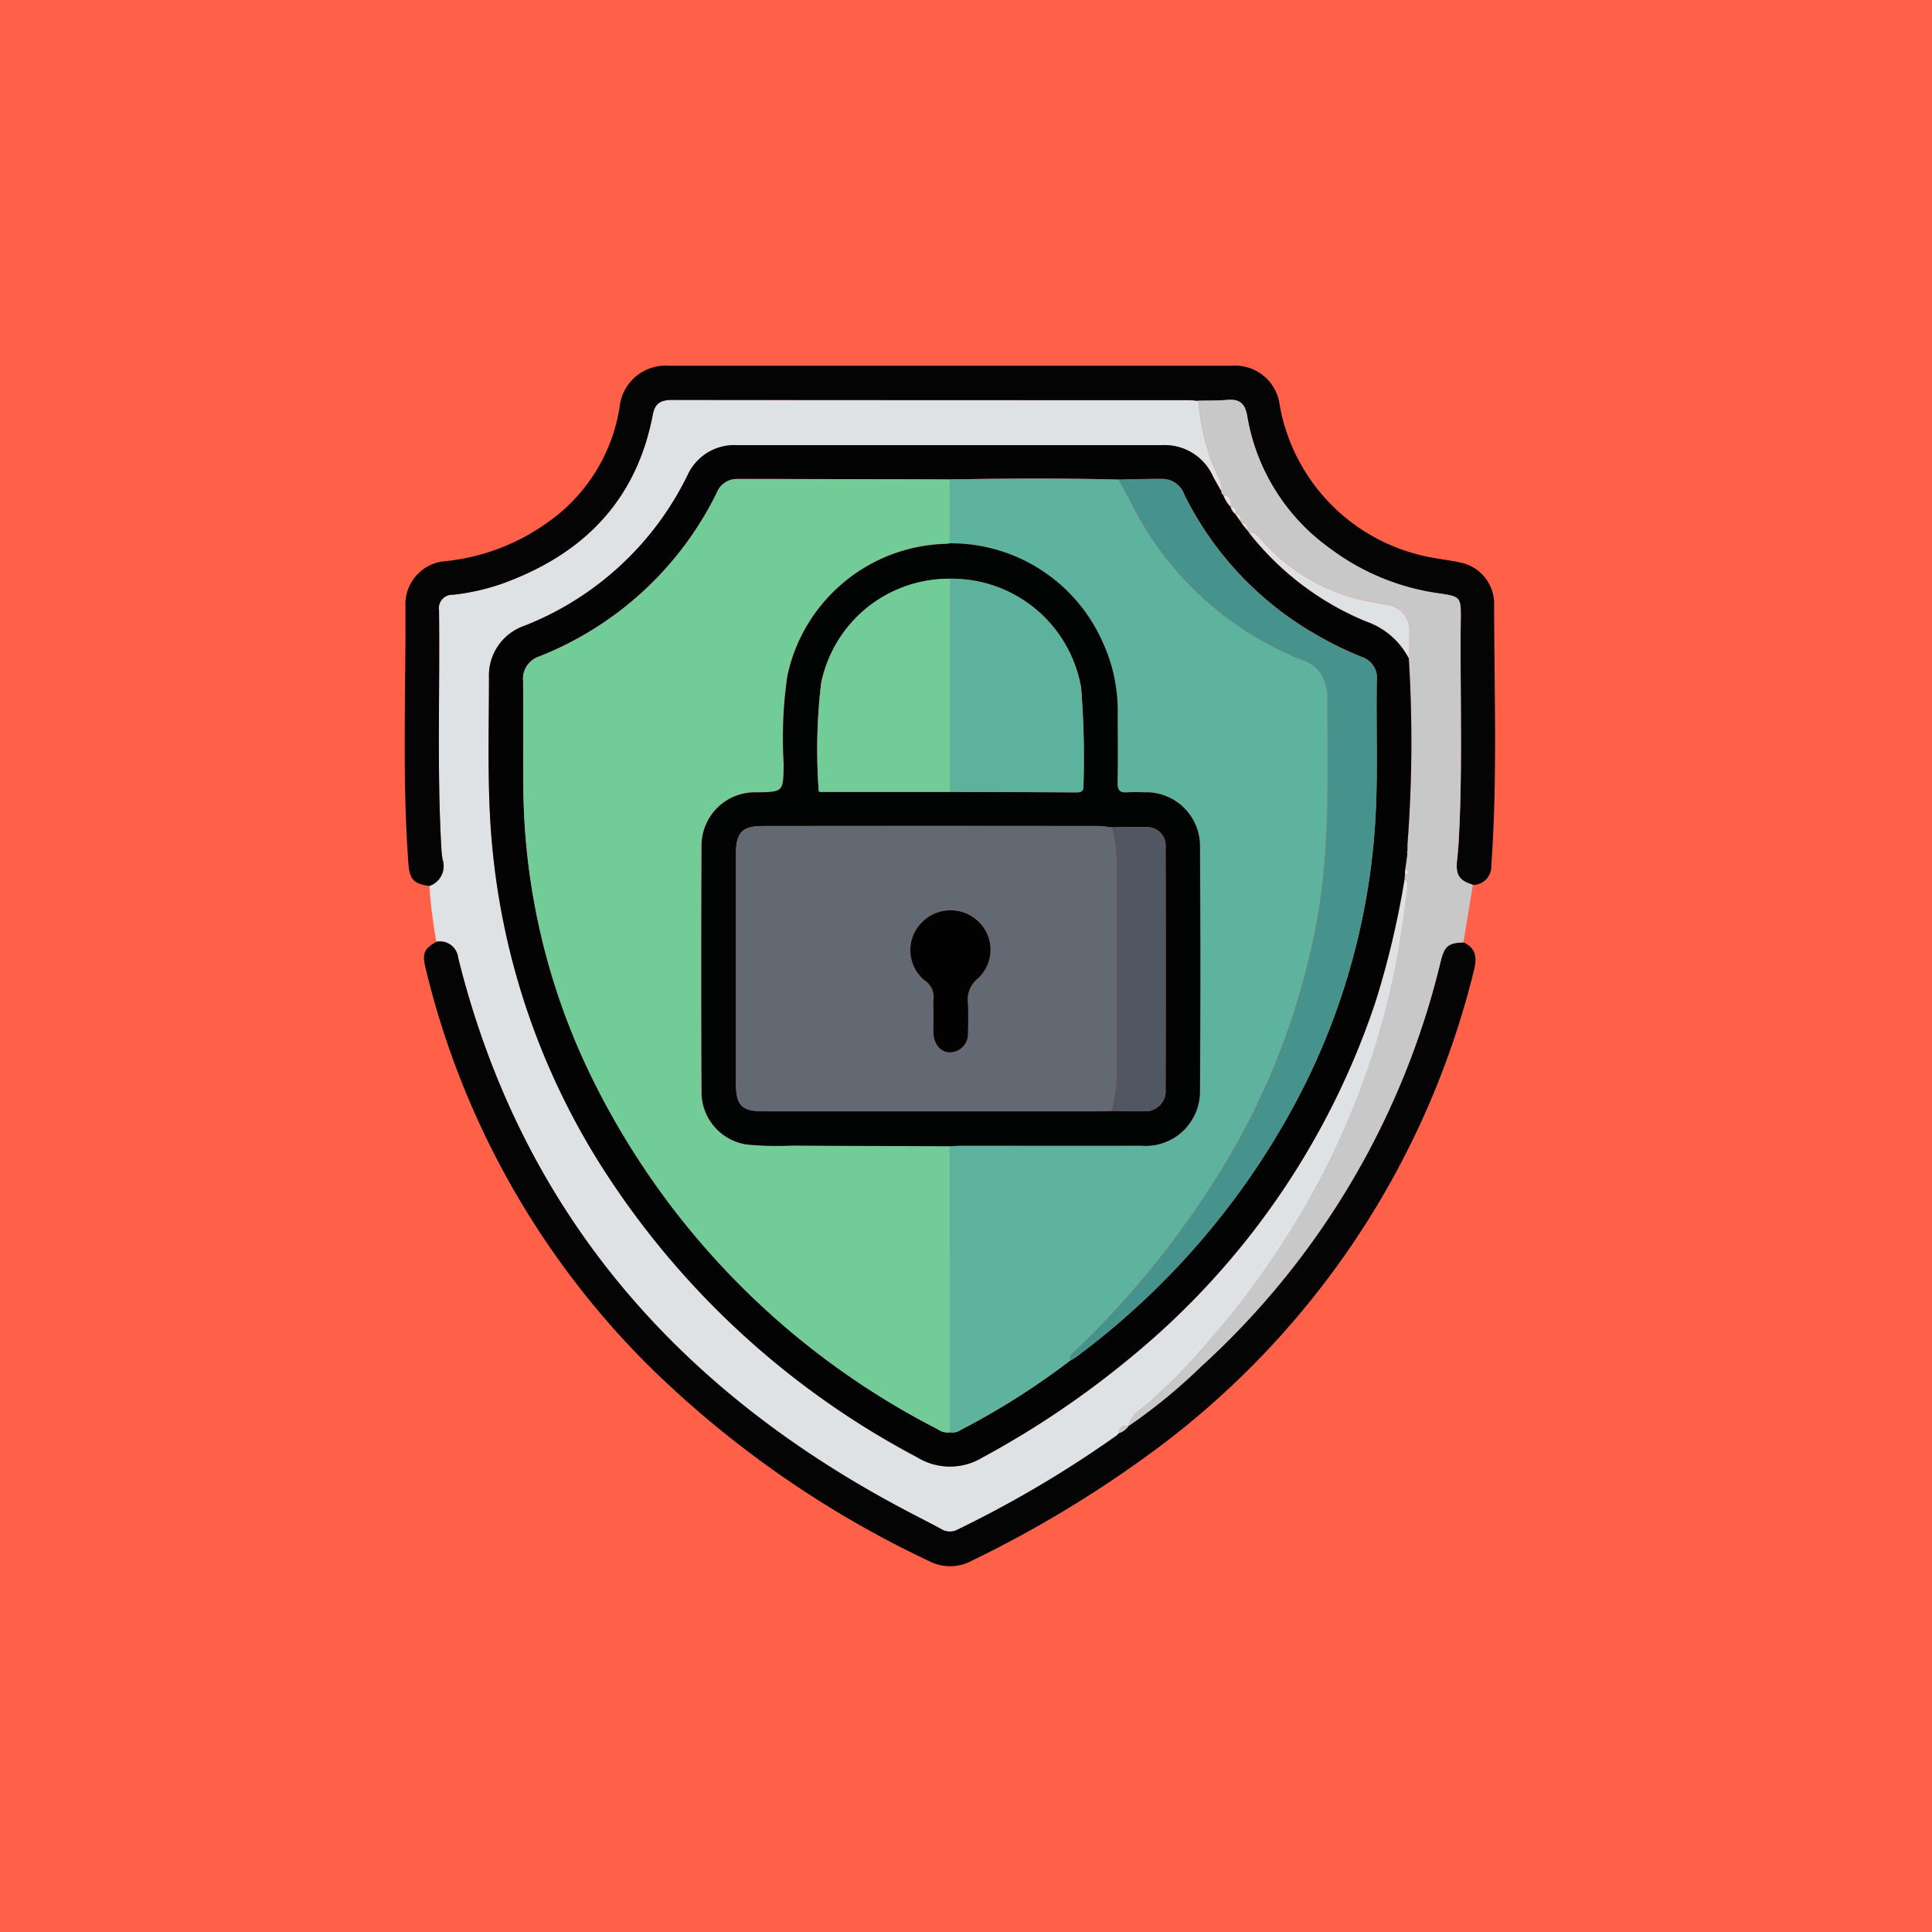 <svg xmlns="http://www.w3.org/2000/svg" width="91" height="91" viewBox="0 0 91 91">
  <g id="Grupo_110673" data-name="Grupo 110673" transform="translate(-180 -851)">
    <rect id="Rectángulo_36182" data-name="Rectángulo 36182" width="91" height="91" transform="translate(180 851)" fill="#ff6148"/>
    <g id="Grupo_108629" data-name="Grupo 108629" transform="translate(199.064 868.225)">
      <path id="Trazado_165735" data-name="Trazado 165735" d="M2907.395,130.811a24.048,24.048,0,0,1-.331-2.626.991.991,0,0,0,.624-1.246,4.119,4.119,0,0,1-.06-.548c-.215-3.733-.062-7.47-.11-11.205a.628.628,0,0,1,.647-.717,10.38,10.38,0,0,0,2.307-.516c3.809-1.371,6.34-3.893,7.116-7.968.106-.557.393-.694.917-.693q12.145.018,24.291.01c.165,0,.329.021.493.032a9.875,9.875,0,0,0,.775,3.226c.123.336.374.639.307,1.033-.135-.238-.277-.472-.4-.715a2.488,2.488,0,0,0-2.344-1.459q-10.045,0-20.091,0a2.422,2.422,0,0,0-2.31,1.42,14.4,14.4,0,0,1-7.679,7.088,2.475,2.475,0,0,0-1.672,2.426c0,2.648-.1,5.3.152,7.942a34.07,34.07,0,0,0,5.529,15.68,39.392,39.392,0,0,0,14.481,13.115,2.949,2.949,0,0,0,3.073.018,42.988,42.988,0,0,0,7.064-4.779,36.592,36.592,0,0,0,11.454-16.684,41.479,41.479,0,0,0,1.372-5.78c.208.175.137.419.111.62-.127.977-.258,1.956-.433,2.925a36.931,36.931,0,0,1-5.338,13.462,37.713,37.713,0,0,1-3.529,4.7,25.171,25.171,0,0,1-3,3.066c-.323.258-.742.5-.811.989l0,0c-.265-.043-.451.021-.452.335a1.073,1.073,0,0,1-.114.115,52.861,52.861,0,0,1-7.481,4.424.766.766,0,0,1-.781-.024c-.5-.273-1.007-.53-1.511-.793-10.825-5.657-18.247-14.084-21.239-26.112A.858.858,0,0,0,2907.395,130.811Z" transform="translate(-2905.904 -103.678)" fill="#dfe2e5"/>
      <path id="Trazado_165736" data-name="Trazado 165736" d="M2939.232,99.654c-.164-.011-.329-.032-.493-.032q-12.145,0-24.291-.01c-.523,0-.81.136-.916.693-.776,4.074-3.307,6.6-7.116,7.968a10.378,10.378,0,0,1-2.307.516.628.628,0,0,0-.647.717c.048,3.735-.1,7.472.11,11.205a4.16,4.16,0,0,0,.06.548.991.991,0,0,1-.624,1.246c-.744-.1-.933-.312-.988-1.064-.3-4.044-.114-8.093-.141-12.14a2.04,2.04,0,0,1,1.937-2.1,9.99,9.99,0,0,0,4.733-1.8,8.176,8.176,0,0,0,3.419-5.453A2.174,2.174,0,0,1,2914.256,98q13.275,0,26.55,0a2.117,2.117,0,0,1,2.253,1.849,8.869,8.869,0,0,0,7.317,7.212c.379.072.764.113,1.14.2a1.979,1.979,0,0,1,1.644,1.889c0,4.139.164,8.28-.135,12.415a.862.862,0,0,1-.863.892c-.647-.2-.816-.461-.748-1.136.029-.293.06-.586.076-.879.2-3.512.058-7.027.1-10.541.011-.994-.024-1.024-1.02-1.17a11.066,11.066,0,0,1-5.139-2.118,9.616,9.616,0,0,1-3.9-6.246c-.094-.56-.35-.8-.923-.751C2940.152,99.657,2939.691,99.644,2939.232,99.654Z" transform="translate(-2901.848 -97.999)" fill="#040404"/>
      <path id="Trazado_165737" data-name="Trazado 165737" d="M2906.519,220.588a.858.858,0,0,1,1.025.753c2.991,12.028,10.414,20.455,21.238,26.112.5.264,1.012.52,1.51.793a.766.766,0,0,0,.781.024,52.832,52.832,0,0,0,7.481-4.424,1.029,1.029,0,0,0,.114-.115.853.853,0,0,0,.452-.335l0,0a25.8,25.8,0,0,0,3.4-2.783,37.673,37.673,0,0,0,11.3-19.084c.177-.74.365-.892,1.077-.913.585.266.64.717.5,1.285a39.938,39.938,0,0,1-14.949,22.564,54.211,54.211,0,0,1-8.7,5.271,2.136,2.136,0,0,1-2.013.027,47.974,47.974,0,0,1-13.231-9.219,39.341,39.341,0,0,1-10.489-18.689C2905.837,221.147,2905.931,220.916,2906.519,220.588Z" transform="translate(-2905.028 -193.454)" fill="#040404"/>
      <path id="Trazado_165738" data-name="Trazado 165738" d="M3071.673,130.83c-.712.021-.9.173-1.077.913a37.673,37.673,0,0,1-11.3,19.083,25.815,25.815,0,0,1-3.4,2.783c.069-.493.489-.73.811-.989a25.169,25.169,0,0,0,3-3.066,37.713,37.713,0,0,0,3.529-4.7,36.931,36.931,0,0,0,5.338-13.462c.175-.97.305-1.948.433-2.925.026-.2.1-.445-.111-.62l.019-.22c.243-.066.212-.153.02-.253l.1-.743c.013-.009.039-.022.037-.027a.485.485,0,0,0-.033-.076c0-.127,0-.255.007-.382a63.453,63.453,0,0,0,.058-8.709c.01-.439.031-.879.026-1.318a1.2,1.2,0,0,0-1.01-1.19c-.34-.064-.682-.112-1.02-.185a9.051,9.051,0,0,1-4.756-2.669c-.216-.226-.373-.568-.769-.56l-.072-.1c.016-.2-.02-.364-.279-.346l-.054-.093c0-.173.026-.36-.242-.342l.01.01c.022-.179.038-.354-.227-.344l.009.01c.012-.27.011-.532-.354-.567-.083-.03-.09-.1-.094-.173.067-.394-.184-.7-.307-1.033a9.87,9.87,0,0,1-.775-3.226c.459-.011.92,0,1.375-.039.573-.052.828.19.923.751a9.618,9.618,0,0,0,3.9,6.246,11.068,11.068,0,0,0,5.14,2.118c1,.146,1.031.175,1.02,1.17-.039,3.514.1,7.029-.1,10.541-.017.293-.047.586-.076.879-.068.675.1.934.748,1.136Z" transform="translate(-3021.809 -103.665)" fill="#c8c8c9"/>
      <path id="Trazado_165739" data-name="Trazado 165739" d="M2962.856,135.118l-.018.22a41.582,41.582,0,0,1-1.371,5.78,36.6,36.6,0,0,1-11.455,16.684,42.987,42.987,0,0,1-7.064,4.779,2.949,2.949,0,0,1-3.073-.018,39.388,39.388,0,0,1-14.481-13.115,34.07,34.07,0,0,1-5.53-15.68c-.248-2.645-.151-5.295-.152-7.942a2.475,2.475,0,0,1,1.672-2.426,14.4,14.4,0,0,0,7.679-7.088,2.423,2.423,0,0,1,2.31-1.42q10.045,0,20.09,0a2.488,2.488,0,0,1,2.344,1.459c.126.243.268.477.4.715,0,.073.011.143.094.173a1.566,1.566,0,0,0,.353.567l-.009-.01a.632.632,0,0,0,.227.344l-.01-.01.242.342.054.093.279.346.071.1a13.575,13.575,0,0,0,5.509,4.182,3.593,3.593,0,0,1,2.02,1.739,63.491,63.491,0,0,1-.058,8.709c-.01.127,0,.255-.007.382a.114.114,0,0,0,0,.1q-.048.371-.1.743Zm-15.78,22.9a3.005,3.005,0,0,0,.282-.168,36.135,36.135,0,0,0,10.076-11.491,32.284,32.284,0,0,0,4-13.363c.173-2.353.053-4.709.1-7.064a1.028,1.028,0,0,0-.707-1.064,16.069,16.069,0,0,1-2.081-1.012,15.537,15.537,0,0,1-6.28-6.633,1.1,1.1,0,0,0-1-.741c-.7-.006-1.4.02-2.094.032-2.648-.068-5.3-.052-7.946-.008q-5.023-.013-10.046-.022a1.013,1.013,0,0,0-.936.655,15.765,15.765,0,0,1-8.371,7.708,1.1,1.1,0,0,0-.749,1.148c.02,1.656,0,3.313.012,4.969a31.587,31.587,0,0,0,3.02,13.286,36.8,36.8,0,0,0,16.5,16.993.778.778,0,0,0,.573.146.714.714,0,0,0,.523-.12A34.99,34.99,0,0,0,2947.076,158.022Z" transform="translate(-2915.746 -111.151)" fill="#030303"/>
      <path id="Trazado_165740" data-name="Trazado 165740" d="M3054.319,323.644a.856.856,0,0,1-.452.335C3053.869,323.665,3054.054,323.6,3054.319,323.644Z" transform="translate(-3020.227 -273.702)" fill="#c8c8c9"/>
      <path id="Trazado_165741" data-name="Trazado 165741" d="M3089.083,139.415a3.592,3.592,0,0,0-2.02-1.739,13.57,13.57,0,0,1-5.508-4.182c.4-.008.553.334.769.56a9.05,9.05,0,0,0,4.756,2.669c.338.072.68.121,1.02.185a1.2,1.2,0,0,1,1.01,1.19C3089.115,138.536,3089.093,138.976,3089.083,139.415Z" transform="translate(-3041.788 -125.639)" fill="#dfe2e5"/>
      <path id="Trazado_165742" data-name="Trazado 165742" d="M3076.451,126.071a1.574,1.574,0,0,1-.354-.567C3076.463,125.539,3076.464,125.8,3076.451,126.071Z" transform="translate(-3037.538 -119.417)" fill="#dfe2e5"/>
      <path id="Trazado_165743" data-name="Trazado 165743" d="M3077.881,128.362a.632.632,0,0,1-.227-.344C3077.919,128.008,3077.9,128.183,3077.881,128.362Z" transform="translate(-3038.75 -121.375)" fill="#dfe2e5"/>
      <path id="Trazado_165744" data-name="Trazado 165744" d="M3078.88,129.867l-.242-.342C3078.906,129.507,3078.883,129.694,3078.88,129.867Z" transform="translate(-3039.517 -122.548)" fill="#dfe2e5"/>
      <path id="Trazado_165745" data-name="Trazado 165745" d="M3080.251,131.834l-.278-.346C3080.232,131.47,3080.268,131.631,3080.251,131.834Z" transform="translate(-3040.556 -124.076)" fill="#dfe2e5"/>
      <path id="Trazado_165746" data-name="Trazado 165746" d="M3114.74,205.413l.02-.253C3114.952,205.26,3114.983,205.347,3114.74,205.413Z" transform="translate(-3067.629 -181.446)" fill="#dfe2e5"/>
      <path id="Trazado_165747" data-name="Trazado 165747" d="M3115.226,201.439a.114.114,0,0,1,0-.1.487.487,0,0,1,.033.076C3115.265,201.417,3115.24,201.43,3115.226,201.439Z" transform="translate(-3068 -178.469)" fill="#dfe2e5"/>
      <path id="Trazado_165748" data-name="Trazado 165748" d="M2947.128,167.024a.778.778,0,0,1-.573-.146,36.8,36.8,0,0,1-16.5-16.993,31.587,31.587,0,0,1-3.02-13.286c-.014-1.656.008-3.313-.011-4.969a1.1,1.1,0,0,1,.749-1.148,15.763,15.763,0,0,0,8.371-7.708,1.013,1.013,0,0,1,.936-.655q5.023,0,10.046.022,0,1.5,0,3.01c-.055.007-.109.017-.164.019a7.843,7.843,0,0,0-7.5,6.246,20.335,20.335,0,0,0-.169,4.126c-.021,1.314,0,1.315-1.288,1.333l-.11,0a2.51,2.51,0,0,0-2.471,2.469q-.027,5.851,0,11.7a2.491,2.491,0,0,0,2.16,2.42,14.769,14.769,0,0,0,2.094.047c2.483.017,4.966.022,7.449.032Q2947.129,160.286,2947.128,167.024Z" transform="translate(-2921.451 -116.781)" fill="#71cc98"/>
      <path id="Trazado_165749" data-name="Trazado 165749" d="M3017.865,125.092q0-1.5,0-3.01c2.648-.044,5.3-.06,7.946.008.192.355.391.705.574,1.064a15.271,15.271,0,0,0,8.124,7.452,1.61,1.61,0,0,1,1.055,1.167,1.566,1.566,0,0,1,.081.373c-.015,3.665.162,7.337-.546,10.97a34.262,34.262,0,0,1-4.8,12.037,42.723,42.723,0,0,1-6.383,7.824c-.175.168-.445.3-.4.616a34.976,34.976,0,0,1-5.13,3.253.714.714,0,0,1-.523.119q0-6.738,0-13.476c.2-.009.4-.026.6-.026,2.8,0,5.592,0,8.388,0a2.561,2.561,0,0,0,2.783-2.574q.045-5.74,0-11.48a2.533,2.533,0,0,0-2.644-2.589,6.95,6.95,0,0,0-.772,0c-.365.036-.474-.1-.467-.466.021-1.067.01-2.134.006-3.2a7.715,7.715,0,0,0-.693-3.374A7.813,7.813,0,0,0,3017.865,125.092Z" transform="translate(-2992.189 -116.723)" fill="#5db39e"/>
      <path id="Trazado_165750" data-name="Trazado 165750" d="M3043.411,163.64c-.047-.32.223-.448.4-.616a42.763,42.763,0,0,0,6.383-7.824,34.27,34.27,0,0,0,4.8-12.037c.708-3.633.531-7.3.546-10.97a1.566,1.566,0,0,0-.082-.373,1.608,1.608,0,0,0-1.055-1.167,15.266,15.266,0,0,1-8.124-7.452c-.184-.359-.382-.709-.574-1.064.7-.012,1.4-.038,2.093-.032a1.1,1.1,0,0,1,1,.741,15.536,15.536,0,0,0,6.28,6.633,16.078,16.078,0,0,0,2.081,1.012,1.028,1.028,0,0,1,.708,1.064c-.044,2.354.076,4.71-.1,7.064a32.281,32.281,0,0,1-4,13.363,36.129,36.129,0,0,1-10.076,11.491A2.914,2.914,0,0,1,3043.411,163.64Z" transform="translate(-3012.08 -116.769)" fill="#46928d"/>
      <path id="Trazado_165751" data-name="Trazado 165751" d="M2976.66,135.816a7.813,7.813,0,0,1,7.212,4.688,7.719,7.719,0,0,1,.693,3.374c0,1.067.015,2.135-.006,3.2-.007.362.1.5.467.466a6.965,6.965,0,0,1,.772,0,2.533,2.533,0,0,1,2.643,2.589q.038,5.74,0,11.48a2.561,2.561,0,0,1-2.783,2.574c-2.8.008-5.592,0-8.388,0-.2,0-.4.017-.6.026-2.483-.01-4.966-.015-7.449-.032a14.765,14.765,0,0,1-2.094-.047,2.491,2.491,0,0,1-2.16-2.42q-.025-5.851,0-11.7a2.51,2.51,0,0,1,2.471-2.469l.11,0c1.283-.018,1.267-.019,1.288-1.333a20.353,20.353,0,0,1,.169-4.126,7.843,7.843,0,0,1,7.5-6.246C2976.552,135.833,2976.606,135.823,2976.66,135.816Zm-6.076,11.707,6.076,0q2.977.011,5.955.023c.216,0,.347-.041.338-.3a41.884,41.884,0,0,0-.11-4.625,6.245,6.245,0,0,0-12.247-.227,26.521,26.521,0,0,0-.115,5.051C2970.477,147.519,2970.518,147.537,2970.584,147.523Zm13.693,15.024c.515.007,1.03.032,1.544.018a.951.951,0,0,0,1-1.017q.011-5.714,0-11.428a.865.865,0,0,0-.933-.935c-.533-.015-1.066,0-1.6.009-.219-.022-.438-.063-.658-.064q-7.892-.005-15.784,0c-.975,0-1.26.315-1.261,1.31q0,5.409,0,10.818c0,1.032.277,1.31,1.3,1.31q7.919,0,15.839,0C2983.91,162.568,2984.093,162.554,2984.277,162.547Z" transform="translate(-2950.984 -127.448)" fill="#020303"/>
      <path id="Trazado_165752" data-name="Trazado 165752" d="M2990.027,209.387c-.184.007-.367.021-.551.021q-7.92,0-15.84,0c-1.027,0-1.3-.278-1.3-1.31q0-5.409,0-10.818c0-.995.287-1.308,1.261-1.31q7.892-.01,15.784,0c.219,0,.439.042.658.064a7.489,7.489,0,0,1,.223,1.9q-.02,4.5,0,9A9.235,9.235,0,0,1,2990.027,209.387Zm-8.389-4.571c0,.294-.006.588,0,.882.014.56.343.938.8.933a.869.869,0,0,0,.825-.929c.019-.458.021-.919,0-1.378a1.277,1.277,0,0,1,.476-1.18,1.838,1.838,0,0,0,.037-2.658,1.889,1.889,0,0,0-2.713.055,1.841,1.841,0,0,0,.153,2.694.934.934,0,0,1,.423.919C2981.621,204.373,2981.638,204.6,2981.639,204.815Z" transform="translate(-2956.735 -174.287)" fill="#636973"/>
      <path id="Trazado_165753" data-name="Trazado 165753" d="M3017.88,143.327a6.17,6.17,0,0,1,6.178,5.138,41.884,41.884,0,0,1,.109,4.625c.009.258-.122.3-.338.3q-2.978-.017-5.955-.023Q3017.878,148.346,3017.88,143.327Z" transform="translate(-2992.199 -133.294)" fill="#5db29d"/>
      <path id="Trazado_165754" data-name="Trazado 165754" d="M2995.913,143.331l-.005,10.039-6.076,0-.1-.08a26.541,26.541,0,0,1,.115-5.051A6.13,6.13,0,0,1,2995.913,143.331Z" transform="translate(-2970.232 -133.297)" fill="#71cc98"/>
      <path id="Trazado_165755" data-name="Trazado 165755" d="M3052.3,209.572a9.225,9.225,0,0,0,.23-2.454q-.018-4.5,0-9a7.5,7.5,0,0,0-.223-1.9c.533,0,1.067-.024,1.6-.01a.865.865,0,0,1,.933.935q.012,5.714,0,11.428a.95.95,0,0,1-1,1.017C3053.327,209.6,3052.812,209.579,3052.3,209.572Z" transform="translate(-3019.004 -174.473)" fill="#505762"/>
      <path id="Trazado_165756" data-name="Trazado 165756" d="M2989.956,188.356l.1.08C2989.992,188.45,2989.951,188.433,2989.956,188.356Z" transform="translate(-2970.458 -168.361)" fill="#5db29d"/>
      <path id="Trazado_165757" data-name="Trazado 165757" d="M3010.571,218.794c0-.22-.018-.443,0-.661a.934.934,0,0,0-.423-.919,1.841,1.841,0,0,1-.153-2.694,1.888,1.888,0,0,1,2.712-.055,1.838,1.838,0,0,1-.037,2.658,1.277,1.277,0,0,0-.476,1.18c.021.458.019.919,0,1.378a.868.868,0,0,1-.825.928c-.457.005-.785-.373-.8-.933C3010.565,219.382,3010.572,219.088,3010.571,218.794Z" transform="translate(-2985.667 -188.266)" fill="#020202"/>
    </g>
  </g>
</svg>
